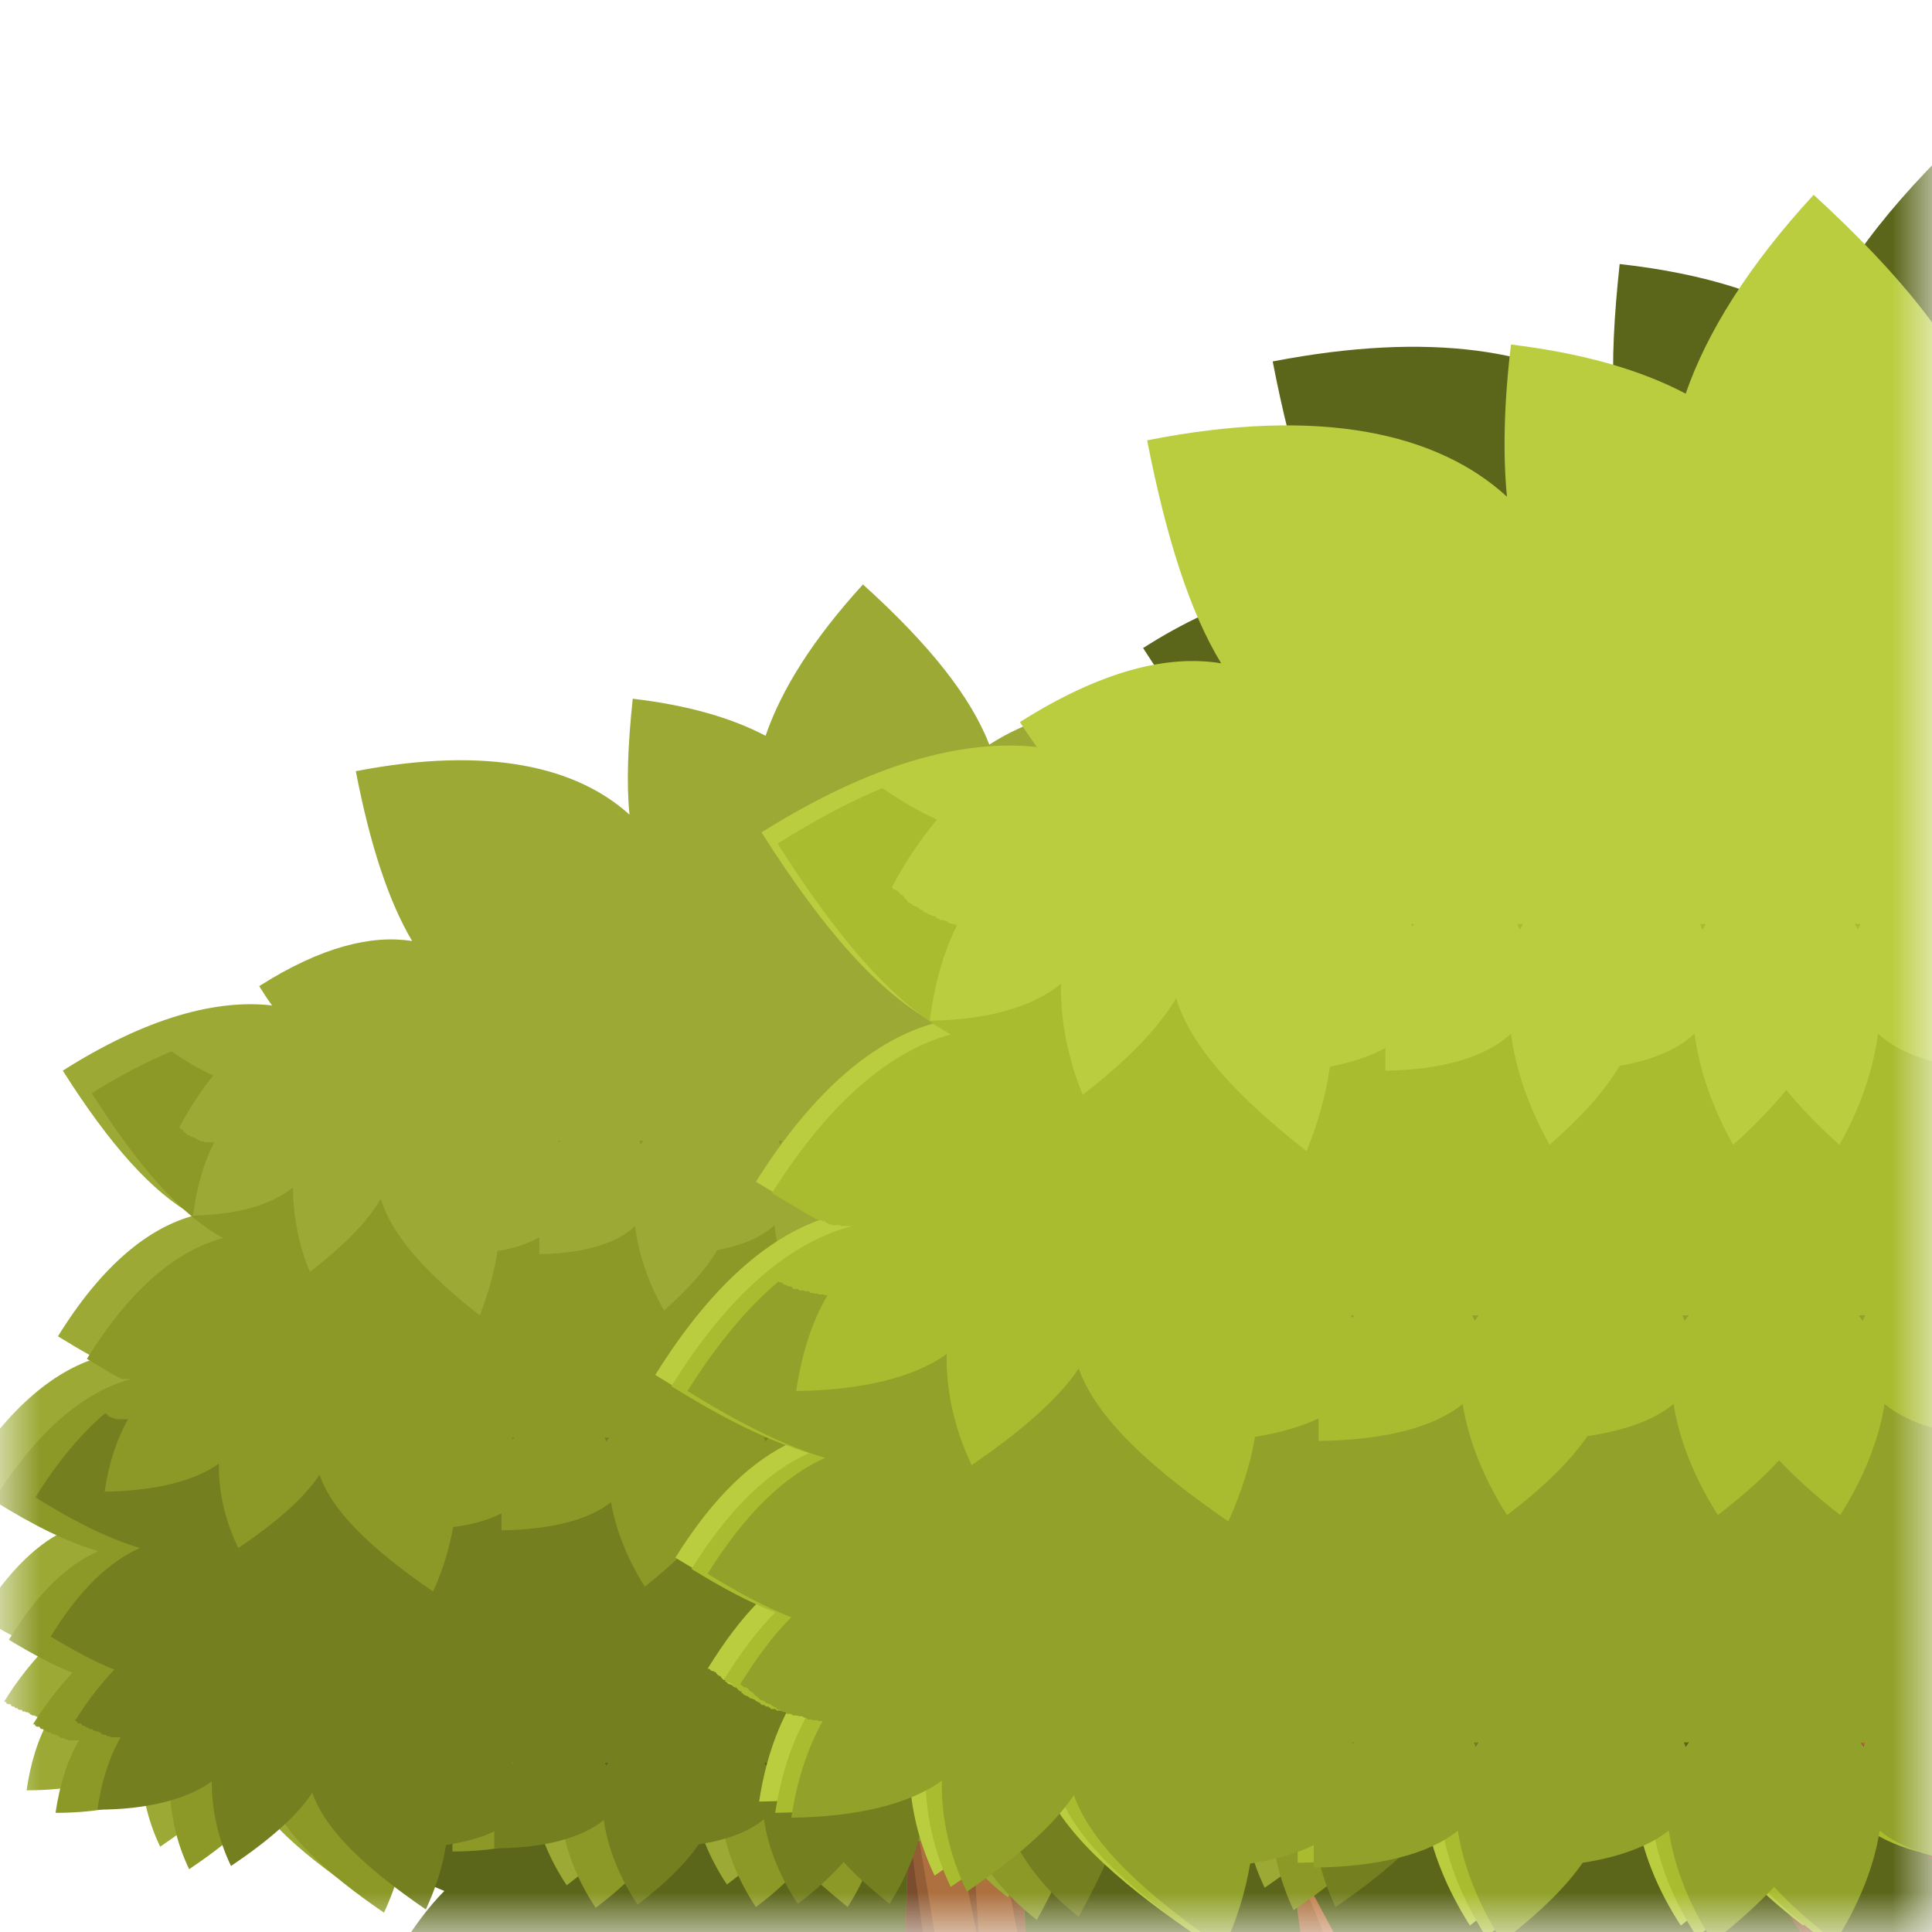 <svg width="24" height="24" viewBox="0 0 24 24" fill="none" xmlns="http://www.w3.org/2000/svg">
<mask id="mask0_44_147400" style="mask-type:luminance" maskUnits="userSpaceOnUse" x="0" y="0" width="24" height="24">
<path d="M24 0H0V24H24V0Z" fill="white"/>
</mask>
<g mask="url(#mask0_44_147400)">
<path fill-rule="evenodd" clip-rule="evenodd" d="M40.12 19.87C40.55 19.72 41.03 19.48 41.6 19.13C40.79 17.88 39.94 17.34 39.14 17.29C39.44 17 39.75 16.6 40.09 16.07C39.12 15.46 38.32 15.26 37.69 15.36C37.92 15.12 38.15 14.8 38.41 14.4C37.54 13.85 36.82 13.68 36.25 13.77C36.58 13.21 36.84 12.43 37.04 11.38C35.37 11.05 34.19 11.26 33.44 11.79C33.47 11.39 33.44 10.91 33.38 10.36C32.46 10.46 31.77 10.7 31.28 11.01C31.02 10.35 30.45 9.62 29.5 8.75C28.79 9.52 28.35 10.23 28.13 10.88C27.66 10.63 27.04 10.45 26.26 10.36C26.19 11.01 26.17 11.55 26.22 11.99C25.48 11.32 24.24 11.02 22.37 11.38C22.58 12.44 22.83 13.21 23.16 13.77C22.59 13.68 21.87 13.85 21 14.4C21.06 14.49 21.12 14.58 21.18 14.67C20.39 14.58 19.41 14.84 18.23 15.59C18.9 16.65 19.49 17.3 20.08 17.63C19.45 17.8 18.79 18.33 18.16 19.33C18.33 19.44 18.49 19.53 18.64 19.61H18.65H18.66H18.67L18.68 19.62H18.69H18.7H18.71H18.73H18.74H18.75H18.76H18.77H18.78H18.79H18.8H18.81H18.82H18.83H18.84H18.85H18.87H18.88H18.89H18.9H18.91H18.92H18.93H18.94H18.95H18.96H18.97H18.98C18.34 19.79 17.67 20.31 17.04 21.33C17.61 21.69 18.1 21.92 18.51 22.05C18.09 22.24 17.66 22.63 17.25 23.29C17.59 23.5 17.88 23.65 18.14 23.76C17.95 23.95 17.77 24.19 17.59 24.48H17.61L17.63 24.5L17.65 24.51H17.66V24.52H17.68L17.69 24.54L17.71 24.55H17.72V24.56H17.74V24.58L17.76 24.59L17.77 24.6H17.79V24.61H17.8L17.82 24.63L17.83 24.64H17.85V24.65H17.86L17.88 24.67H17.9H17.92H17.94L17.95 24.69L17.97 24.7H17.98H18L18.01 24.71L18.03 24.72H18.05V24.73L18.07 24.74H18.09V24.75H18.1L18.12 24.76H18.13H18.15H18.16L18.18 24.77H18.19H18.2H18.21L18.22 24.78H18.24H18.25H18.26V24.79H18.27H18.28H18.29H18.3H18.31L18.32 24.8H18.33H18.34H18.35H18.36H18.37H18.38H18.39C18.22 25.09 18.11 25.44 18.06 25.83C18.76 25.82 19.32 25.69 19.67 25.43C19.67 25.83 19.76 26.24 19.94 26.62C20.46 26.27 20.86 25.92 21.09 25.59C21.28 26.12 21.86 26.66 22.69 27.23C22.83 26.94 22.93 26.63 22.98 26.32C23.25 26.28 23.48 26.21 23.66 26.12C23.66 26.2 23.66 26.28 23.66 26.36C24.36 26.35 24.9 26.22 25.2 25.97C25.26 26.37 25.43 26.78 25.67 27.16C26.04 26.87 26.34 26.59 26.53 26.31C26.93 26.25 27.24 26.13 27.45 25.96C27.51 26.36 27.68 26.77 27.92 27.15C28.18 26.95 28.4 26.76 28.57 26.57C28.74 26.76 28.96 26.96 29.22 27.15C29.46 26.77 29.63 26.35 29.69 25.96C29.96 26.18 30.42 26.32 31.02 26.35C31.23 26.72 31.53 27.06 31.88 27.34C32.31 26.59 32.58 25.93 32.6 25.4C32.79 25.79 33.24 26.19 33.85 26.6C34.03 26.22 34.13 25.8 34.12 25.41C34.37 25.59 34.73 25.71 35.17 25.77C35.17 26.25 35.29 26.75 35.5 27.21C36.33 26.64 36.92 26.1 37.1 25.57C37.33 25.91 37.73 26.25 38.25 26.6C38.43 26.22 38.53 25.8 38.52 25.41C38.86 25.66 39.43 25.79 40.13 25.81C40.07 25.42 39.97 25.08 39.8 24.8H39.81H39.82H39.83H39.84H39.86H39.87H39.89H39.9H39.91H39.92L39.94 24.79H39.95H39.97H39.98L40 24.78H40.02L40.03 24.77H40.05L40.06 24.76H40.08H40.09H40.11L40.12 24.75H40.14H40.15H40.17L40.18 24.74H40.2H40.21H40.23L40.24 24.73L40.26 24.72H40.27H40.29V24.71L40.31 24.7H40.33V24.69L40.35 24.68H40.37V24.67L40.39 24.66H40.41V24.65H40.42L40.44 24.63L40.45 24.62H40.47V24.61H40.48L40.5 24.59L40.51 24.58H40.53V24.57H40.55L40.57 24.55L40.59 24.54H40.61V24.53H40.63L40.65 24.51L40.67 24.5H40.69V24.49H40.71L40.73 24.47C40.55 24.18 40.36 23.94 40.18 23.75C40.44 23.65 40.74 23.49 41.07 23.28C40.66 22.62 40.23 22.22 39.81 22.04C40.23 21.92 40.71 21.68 41.29 21.32C40.7 20.37 40.08 19.85 39.49 19.65L40.12 19.87ZM24.56 25.35V25.32H24.58L24.56 25.35ZM25.88 25.38C25.88 25.38 25.86 25.34 25.85 25.32H25.92C25.92 25.32 25.89 25.36 25.88 25.38ZM28.13 25.38C28.13 25.38 28.11 25.34 28.1 25.32H28.17C28.17 25.32 28.14 25.36 28.13 25.38ZM30.03 25.38C30.03 25.38 30 25.34 29.99 25.32H30.06C30.06 25.32 30.04 25.36 30.03 25.38Z" fill="#5B661B"/>
<path fill-rule="evenodd" clip-rule="evenodd" d="M28.74 19.32C29.19 19.17 29.71 18.9 30.31 18.53C29.45 17.21 28.55 16.64 27.71 16.59C28.03 16.28 28.36 15.86 28.71 15.3C27.68 14.65 26.84 14.44 26.17 14.55C26.41 14.29 26.66 13.96 26.93 13.54C26 12.95 25.24 12.77 24.64 12.87C24.99 12.28 25.26 11.45 25.48 10.34C23.71 10 22.47 10.21 21.67 10.77C21.7 10.34 21.67 9.84 21.61 9.25C20.64 9.36 19.91 9.61 19.39 9.94C19.12 9.24 18.51 8.47 17.51 7.55C16.76 8.36 16.3 9.12 16.06 9.8C15.56 9.53 14.91 9.34 14.08 9.25C14 9.94 13.99 10.51 14.04 10.98C13.26 10.27 11.94 9.95 9.96 10.34C10.18 11.46 10.45 12.28 10.8 12.87C10.2 12.77 9.44 12.95 8.51 13.54C8.57 13.64 8.64 13.74 8.7 13.83C7.87 13.74 6.83 14.01 5.58 14.8C6.29 15.92 6.92 16.62 7.54 16.96C6.87 17.14 6.18 17.7 5.51 18.76C5.69 18.87 5.86 18.97 6.02 19.06H6.03H6.04V19.07H6.05H6.06L6.07 19.08H6.08L6.09 19.09H6.1H6.11L6.13 19.1H6.14H6.15H6.16H6.17H6.18H6.19H6.2H6.21H6.22H6.23H6.24H6.25H6.26H6.28H6.29H6.3H6.31H6.32H6.33H6.34H6.35H6.36H6.37H6.38H6.39H6.4H6.41C5.73 19.28 5.03 19.83 4.35 20.91C4.96 21.29 5.47 21.54 5.91 21.67C5.47 21.87 5.01 22.29 4.57 22.99C4.93 23.21 5.24 23.38 5.52 23.49C5.32 23.69 5.13 23.95 4.94 24.26H4.96L4.98 24.28L5 24.29H5.02V24.3H5.04L5.05 24.32L5.07 24.33H5.08V24.34H5.1V24.36L5.12 24.38L5.13 24.39H5.15V24.4H5.16L5.18 24.42L5.19 24.43H5.21V24.44H5.22L5.24 24.46H5.26H5.28H5.3L5.32 24.48L5.34 24.49H5.35H5.37L5.38 24.51L5.4 24.52H5.41H5.43V24.53L5.45 24.54H5.46H5.48V24.55H5.49L5.51 24.56H5.52H5.54H5.55L5.57 24.57H5.59L5.6 24.58H5.62H5.63H5.65L5.66 24.59H5.68H5.7V24.6H5.72H5.74H5.75L5.76 24.61H5.77H5.79H5.8L5.81 24.62H5.82H5.83H5.84H5.85H5.86C5.68 24.93 5.57 25.29 5.51 25.71C6.26 25.7 6.85 25.56 7.21 25.29C7.2 25.71 7.31 26.15 7.49 26.55C8.04 26.18 8.46 25.81 8.7 25.46C8.9 26.02 9.52 26.6 10.4 27.2C10.54 26.89 10.65 26.57 10.71 26.24C10.99 26.2 11.24 26.13 11.43 26.03C11.43 26.11 11.43 26.2 11.43 26.29C12.17 26.28 12.74 26.14 13.06 25.87C13.12 26.29 13.3 26.73 13.56 27.13C13.96 26.82 14.27 26.53 14.47 26.23C14.89 26.17 15.23 26.04 15.44 25.86C15.5 26.28 15.68 26.72 15.94 27.12C16.21 26.91 16.45 26.7 16.63 26.5C16.81 26.7 17.05 26.91 17.32 27.12C17.58 26.72 17.76 26.28 17.82 25.86C18.11 26.1 18.6 26.24 19.23 26.27C19.45 26.67 19.77 27.03 20.14 27.32C20.59 26.52 20.88 25.82 20.9 25.27C21.1 25.68 21.58 26.11 22.22 26.55C22.41 26.15 22.51 25.71 22.5 25.29C22.76 25.48 23.14 25.61 23.61 25.67C23.61 26.18 23.73 26.71 23.96 27.2C24.84 26.6 25.46 26.03 25.66 25.46C25.9 25.82 26.32 26.18 26.87 26.55C27.06 26.15 27.16 25.71 27.15 25.29C27.52 25.56 28.11 25.7 28.85 25.71C28.79 25.3 28.68 24.94 28.51 24.64H28.52H28.53H28.55H28.56H28.58H28.59L28.61 24.63H28.62H28.64H28.65L28.67 24.62H28.68H28.7H28.71L28.73 24.61H28.75L28.77 24.6H28.79L28.81 24.59H28.83H28.84H28.86L28.87 24.58H28.89H28.9H28.92L28.93 24.57L28.95 24.56H28.96H28.98L28.99 24.55L29.01 24.54H29.02H29.04L29.05 24.53L29.07 24.52H29.08H29.1V24.51L29.12 24.5H29.14V24.49L29.16 24.47L29.17 24.46H29.19V24.45H29.2L29.22 24.43L29.23 24.42H29.25V24.41H29.26L29.28 24.39L29.29 24.38H29.31V24.37H29.33L29.35 24.35L29.37 24.34H29.39V24.33H29.41L29.43 24.31L29.45 24.3H29.47V24.29H29.49L29.51 24.27C29.32 23.96 29.12 23.71 28.93 23.5C29.21 23.39 29.52 23.22 29.88 23C29.44 22.3 28.99 21.88 28.54 21.68C28.98 21.55 29.49 21.3 30.1 20.92C29.48 19.92 28.82 19.37 28.19 19.15L28.74 19.32ZM12.26 25.12V25.09H12.28L12.26 25.12ZM13.65 25.15C13.65 25.15 13.63 25.11 13.62 25.09H13.69C13.69 25.09 13.66 25.13 13.65 25.15ZM16.03 25.15C16.03 25.15 16.01 25.11 16 25.09H16.07C16.07 25.09 16.04 25.13 16.03 25.15ZM18.05 25.15C18.05 25.15 18.02 25.11 18.01 25.09H18.08C18.08 25.09 18.06 25.13 18.05 25.15Z" fill="#5B661B"/>
<path fill-rule="evenodd" clip-rule="evenodd" d="M37.03 14.27H37.04H37.05H37.06H37.07H37.08H37.09H37.1H37.11H37.12H37.13H37.14H37.15H37.16H37.17L37.19 14.26H37.2H37.21L37.22 14.25H37.23H37.24H37.25H37.26H37.27H37.28V14.24H37.29H37.3H37.31L37.32 14.23H37.33H37.34H37.36V14.22H37.37H37.38H37.39L37.4 14.21H37.41H37.42L37.43 14.2H37.44H37.45L37.46 14.19H37.47C37.65 14.09 37.84 13.98 38.04 13.86C37.3 12.67 36.53 12.06 35.78 11.85C36.48 11.46 37.17 10.69 37.96 9.44C36.57 8.56 35.41 8.26 34.49 8.36C34.56 8.26 34.63 8.15 34.7 8.04C33.67 7.39 32.82 7.19 32.16 7.3C32.55 6.64 32.85 5.72 33.09 4.48C30.89 4.05 29.42 4.4 28.55 5.2C28.61 4.68 28.59 4.04 28.5 3.28C27.58 3.38 26.85 3.6 26.29 3.9C26.03 3.14 25.51 2.3 24.68 1.39C23.57 2.42 22.89 3.27 22.59 4.05C22.01 3.67 21.2 3.4 20.12 3.28C20.05 3.93 20.02 4.49 20.05 4.97C19.16 4.35 17.78 4.11 15.81 4.49C16.05 5.73 16.35 6.65 16.74 7.31C16.07 7.2 15.22 7.4 14.2 8.05C14.5 8.52 14.77 8.89 15.04 9.18C14.3 9.07 13.35 9.3 12.21 10.02C12.61 10.64 12.97 11.12 13.33 11.46C12.4 11.52 11.39 12.15 10.44 13.62C11.11 14.04 11.68 14.33 12.19 14.5C11.49 14.74 10.76 15.35 10.07 16.47C10.75 16.89 11.32 17.17 11.81 17.31C11.32 17.53 10.81 17.99 10.32 18.77C10.71 19.02 11.06 19.2 11.37 19.32C11.15 19.55 10.93 19.83 10.72 20.17H10.74L10.76 20.2L10.78 20.21H10.8V20.22H10.82L10.84 20.24L10.86 20.25H10.88V20.26H10.9L10.92 20.28L10.94 20.29H10.96V20.3H10.98L10.99 20.32L11.01 20.34H11.02V20.35H11.04L11.05 20.37L11.07 20.39H11.08V20.4H11.1L11.11 20.42L11.13 20.44H11.14V20.45H11.16V20.47H11.17L11.19 20.49L11.2 20.5H11.22V20.51H11.23L11.25 20.53H11.26H11.28V20.54H11.29L11.31 20.56H11.32H11.34V20.57H11.35L11.37 20.59H11.39H11.41V20.6H11.43L11.45 20.62H11.47H11.49H11.51L11.53 20.64H11.55H11.57H11.59L11.61 20.65H11.63H11.65H11.67L11.68 20.66H11.7H11.71H11.73L11.74 20.67H11.76H11.77H11.79L11.8 20.68H11.82C11.63 21.02 11.5 21.42 11.44 21.87C12.27 21.86 12.93 21.7 13.34 21.4C13.33 21.87 13.45 22.36 13.66 22.8C14.27 22.38 14.74 21.98 15.01 21.58C15.23 22.21 15.92 22.84 16.9 23.51C17.15 22.97 17.3 22.37 17.29 21.81C17.81 21.74 18.23 21.6 18.53 21.39C18.52 21.86 18.64 22.35 18.85 22.79C19.57 22.3 20.09 21.83 20.32 21.37C20.35 21.99 20.66 22.77 21.16 23.65C21.57 23.32 21.93 22.92 22.17 22.48C22.88 22.44 23.42 22.29 23.74 22.02C23.81 22.49 24.01 22.98 24.3 23.42C24.6 23.19 24.86 22.96 25.07 22.73C25.28 22.96 25.54 23.19 25.84 23.42C26.13 22.97 26.33 22.48 26.4 22.02C26.64 22.22 27.01 22.36 27.48 22.43C27.7 22.76 28.05 23.09 28.49 23.43C28.78 22.98 28.98 22.49 29.05 22.03C29.41 22.32 30.04 22.48 30.87 22.49C30.87 22.39 30.87 22.3 30.87 22.2C31.09 22.31 31.36 22.38 31.67 22.43C31.73 22.79 31.85 23.16 32.01 23.5C32.99 22.83 33.68 22.19 33.9 21.57C34.17 21.97 34.64 22.37 35.25 22.79C35.46 22.34 35.58 21.85 35.57 21.39C35.98 21.68 36.64 21.84 37.47 21.86C37.4 21.4 37.27 20.99 37.08 20.65H37.1H37.11L37.13 20.64H37.15H37.17H37.19L37.2 20.63H37.22H37.23H37.25L37.26 20.62H37.28H37.3V20.61L37.32 20.6H37.33H37.35V20.59H37.36L37.38 20.58H37.39H37.41H37.43L37.45 20.56H37.47H37.49H37.51L37.52 20.54L37.54 20.53H37.55H37.57L37.58 20.51L37.6 20.5H37.62V20.49H37.63L37.65 20.47L37.66 20.46H37.68V20.45H37.69L37.71 20.43L37.73 20.42H37.75V20.41H37.77L37.79 20.39L37.81 20.38H37.83V20.37H37.85L37.87 20.35L37.89 20.34H37.9V20.33H37.92L37.93 20.31L37.95 20.29L37.96 20.28H37.98V20.26H37.99L38.01 20.24L38.03 20.23H38.05V20.21H38.07L38.09 20.19L38.11 20.18H38.13C37.92 19.82 37.7 19.54 37.48 19.32C37.79 19.2 38.14 19.01 38.53 18.77C38.04 17.99 37.54 17.53 37.04 17.31C37.53 17.16 38.1 16.89 38.78 16.47C38.03 15.27 37.24 14.65 36.49 14.46L37.03 14.27ZM24.35 20.81C24.35 20.81 24.33 20.76 24.32 20.74H24.4C24.4 20.74 24.37 20.79 24.35 20.81ZM26.59 20.81C26.59 20.81 26.56 20.76 26.54 20.74H26.62C26.62 20.74 26.6 20.79 26.59 20.81ZM29.24 20.81C29.24 20.81 29.21 20.76 29.19 20.74H29.27C29.27 20.74 29.25 20.79 29.24 20.81ZM30.79 20.77L30.76 20.74H30.8V20.77H30.79Z" fill="#5B661B"/>
<path fill-rule="evenodd" clip-rule="evenodd" d="M31.44 25.6L30.5 23.22L31.44 20.33L29.62 23.22L29.81 25.54L26.8 26.48L26.05 27.17L26.55 23.03L23.04 20.77L22.85 16.25L22.03 20.08L20.52 19.2L19.45 17.07L19.83 20.08L24.35 23.34L24.1 25.1L21.84 23.15L23.66 26.1L23.28 27.73L20.21 26.1L17.45 25.66L16.01 22.96L16.39 25.72L12.75 24.59L12.69 22.08L13.82 20.89L14.01 17.82L13.26 20.33L11.32 22.15L11.23 25.44L17.03 27.73L19.79 28.29L21.29 30.09C22.21 39.73 21.83 42.84 20.54 46.09C20.08 46.39 19.85 46.89 19.22 47.11C18.57 47.33 17.51 47.28 17 48H34.47C33.67 46.82 32.16 46.86 31.08 46.45C30.15 46.1 29.67 45.23 28.77 45.09C27.54 43.02 26.1 38.92 26.85 30.09L27.65 27.91L35.49 25.65L37.31 20.38L34.99 24.65L31.48 25.59L31.44 25.6Z" fill="#AD703E"/>
<path fill-rule="evenodd" clip-rule="evenodd" d="M19.76 26.85L16.47 26.6L11.78 25.03L11.3 22.14L11.21 25.43L12.67 26.01L16.92 27.69L19.77 28.29L21.24 30.09C21.98 37.85 21.91 41.37 21.17 44.15L22.58 39.94L23 33.83L22.61 30.08L19.76 26.84V26.85Z" fill="#935E36"/>
<path fill-rule="evenodd" clip-rule="evenodd" d="M19.77 27.52L17.27 27.04L12.85 25.87L11.61 25.1L11.29 22.71L11.21 25.44L17.01 27.73L19.77 28.29L21.27 30.09C21.72 34.75 21.86 37.89 21.74 40.25L22.03 39.6L22.18 34.85L21.95 30.09L19.78 27.52H19.77Z" fill="#7A4D2E"/>
<path fill-rule="evenodd" clip-rule="evenodd" d="M23.66 26.099L23.28 27.729L23.92 28.919L24.28 26.209L21.84 23.149L23.66 26.099Z" fill="#935E36"/>
<path fill-rule="evenodd" clip-rule="evenodd" d="M19.46 17.069L19.83 20.079L24.35 23.339L24.1 25.099L24.53 25.769L25.29 23.129L20.21 19.669L19.46 17.069Z" fill="#935E36"/>
<path fill-rule="evenodd" clip-rule="evenodd" d="M12.24 21.89L12.75 24.6L12.68 22.09L13.81 20.89L12.24 21.89Z" fill="#935E36"/>
<path fill-rule="evenodd" clip-rule="evenodd" d="M19.67 18.77L19.83 20.079L24.35 23.34L24.1 25.099L24.8 23.16L20.05 19.97L19.67 18.77Z" fill="#7A4D2E"/>
<path fill-rule="evenodd" clip-rule="evenodd" d="M12.45 21.97L12.71 23.05L12.68 22.09L13.43 21.3L12.45 21.97Z" fill="#7A4D2E"/>
<path fill-rule="evenodd" clip-rule="evenodd" d="M11.35 22.109L13.52 20.449L13.84 18.899L13.9 19.429L14 17.819L13.25 20.329L11.35 22.109Z" fill="#BF7E4C"/>
<path fill-rule="evenodd" clip-rule="evenodd" d="M20.21 26.1L17.45 25.66L16.01 22.97L17.23 25.9L19.96 26.48L23.71 28.52L23.28 27.73L20.21 26.1Z" fill="#BF7E4C"/>
<path fill-rule="evenodd" clip-rule="evenodd" d="M22.84 16.25L22.53 20.71L25.98 23.25L26.04 27.17L26.55 23.03L23.03 20.77L22.84 16.25Z" fill="#BF7E4C"/>
<path fill-rule="evenodd" clip-rule="evenodd" d="M19.67 17.5L20.46 19.41L22 20.46L22.03 20.08L20.52 19.2L19.67 17.5Z" fill="#BF7E4C"/>
<path fill-rule="evenodd" clip-rule="evenodd" d="M26.31 23.169L26.35 24.63L26.55 23.029L23.03 20.77L26.31 23.169Z" fill="#C88C63"/>
<path fill-rule="evenodd" clip-rule="evenodd" d="M11.97 22.35L11.9 22.85L12.17 24.21L12.09 22.98L11.97 22.35Z" fill="#935E36"/>
<path fill-rule="evenodd" clip-rule="evenodd" d="M22.58 19.27L22.47 21.009L24.51 22.38L22.67 20.959L22.58 19.27Z" fill="#935E36"/>
<path fill-rule="evenodd" clip-rule="evenodd" d="M46.13 16.34C46.55 16.2 47.02 15.96 47.58 15.61C46.79 14.39 45.96 13.86 45.18 13.82C45.47 13.54 45.78 13.15 46.1 12.63C45.15 12.03 44.37 11.84 43.76 11.93C43.98 11.69 44.21 11.38 44.46 10.99C43.61 10.45 42.9 10.28 42.35 10.37C42.67 9.83 42.92 9.06 43.12 8.03C41.49 7.71 40.34 7.91 39.6 8.43C39.63 8.04 39.6 7.57 39.54 7.03C38.64 7.13 37.97 7.36 37.49 7.67C37.24 7.02 36.68 6.31 35.76 5.46C35.07 6.21 34.64 6.9 34.42 7.54C33.96 7.3 33.36 7.12 32.59 7.03C32.52 7.67 32.5 8.19 32.55 8.62C31.83 7.96 30.61 7.67 28.79 8.03C28.99 9.06 29.24 9.82 29.56 10.37C29.01 10.28 28.3 10.45 27.45 10.99C27.51 11.08 27.57 11.17 27.62 11.25C26.85 11.16 25.89 11.42 24.74 12.14C25.39 13.17 25.97 13.81 26.55 14.13C25.94 14.3 25.29 14.81 24.68 15.79C24.84 15.89 25 15.98 25.15 16.07H25.16H25.17H25.18H25.19H25.2H25.21H25.22H25.24V16.08H25.25H25.26H25.27H25.28H25.29H25.3H25.31H25.32H25.33H25.34H25.35H25.37H25.38H25.39H25.4H25.41H25.42H25.43H25.44H25.45H25.46H25.47C24.85 16.24 24.2 16.75 23.58 17.75C24.14 18.1 24.61 18.33 25.02 18.45C24.61 18.63 24.19 19.02 23.79 19.66C24.12 19.86 24.41 20.02 24.66 20.12C24.48 20.31 24.3 20.54 24.12 20.83H24.14L24.16 20.85L24.18 20.86H24.19V20.87H24.21L24.22 20.89L24.24 20.9H24.25V20.91H24.27V20.93L24.29 20.94V20.95H24.31V20.96H24.32L24.34 20.98H24.35H24.37V20.99H24.38L24.4 21.01H24.42H24.44H24.46L24.47 21.03H24.49H24.5H24.52L24.53 21.04L24.55 21.05H24.57V21.06L24.59 21.07H24.61V21.08H24.62L24.64 21.09H24.65H24.67H24.68L24.69 21.1H24.7H24.71H24.72L24.73 21.11H24.74H24.75H24.76V21.12H24.77H24.78H24.79H24.8H24.81H24.82H24.83H24.84H24.85H24.86H24.87H24.88H24.89C24.73 21.41 24.62 21.74 24.56 22.13C25.25 22.12 25.79 21.99 26.13 21.74C26.13 22.13 26.22 22.53 26.39 22.9C26.9 22.55 27.29 22.22 27.51 21.89C27.69 22.41 28.26 22.94 29.07 23.49C29.2 23.21 29.3 22.91 29.35 22.61C29.61 22.57 29.83 22.51 30.01 22.42C30.01 22.5 30.01 22.58 30.01 22.66C30.7 22.65 31.22 22.52 31.52 22.27C31.58 22.66 31.74 23.06 31.98 23.43C32.34 23.15 32.63 22.87 32.82 22.6C33.21 22.54 33.52 22.43 33.72 22.26C33.78 22.65 33.94 23.05 34.18 23.42C34.43 23.23 34.65 23.04 34.82 22.85C34.99 23.04 35.2 23.23 35.46 23.42C35.7 23.05 35.86 22.64 35.92 22.26C36.18 22.48 36.64 22.61 37.22 22.64C37.42 23 37.72 23.34 38.06 23.61C38.47 22.87 38.74 22.23 38.76 21.72C38.95 22.1 39.38 22.49 39.98 22.9C40.15 22.53 40.25 22.12 40.24 21.74C40.48 21.92 40.83 22.03 41.26 22.09C41.26 22.56 41.37 23.05 41.58 23.5C42.39 22.95 42.96 22.42 43.14 21.9C43.36 22.23 43.75 22.56 44.26 22.91C44.43 22.54 44.53 22.13 44.52 21.75C44.86 21.99 45.4 22.12 46.09 22.14C46.04 21.76 45.93 21.43 45.77 21.15H45.78H45.79H45.8H45.81H45.82H45.83H45.84H45.85H45.86L45.87 21.14H45.88H45.9H45.91L45.92 21.13H45.94H45.95L45.97 21.12H45.98H46L46.01 21.11H46.03H46.04H46.06L46.07 21.1H46.09H46.1H46.12L46.13 21.09H46.15H46.16H46.18L46.19 21.08L46.21 21.07H46.23V21.06L46.25 21.05H46.27V21.04L46.29 21.03H46.31V21.02L46.33 21H46.34H46.36V20.99H46.37L46.39 20.97L46.4 20.96H46.42V20.95H46.43L46.45 20.93L46.46 20.92H46.48V20.91H46.49L46.51 20.89L46.53 20.88H46.55V20.87H46.57L46.59 20.85L46.61 20.84H46.63C46.45 20.54 46.27 20.31 46.09 20.12C46.35 20.02 46.64 19.87 46.96 19.66C46.56 19.01 46.14 18.63 45.73 18.45C46.14 18.33 46.61 18.1 47.17 17.75C46.6 16.83 45.99 16.32 45.41 16.12L46.13 16.34ZM30.94 21.69V21.66H30.96L30.94 21.69ZM32.22 21.72C32.22 21.72 32.2 21.68 32.19 21.66H32.26C32.26 21.66 32.23 21.7 32.22 21.72ZM34.42 21.72C34.42 21.72 34.4 21.68 34.39 21.66H34.46C34.46 21.66 34.43 21.7 34.42 21.72ZM36.28 21.72C36.28 21.72 36.25 21.68 36.24 21.66H36.31C36.31 21.66 36.29 21.7 36.28 21.72Z" fill="#9CAA35"/>
<path fill-rule="evenodd" clip-rule="evenodd" d="M46.13 16.339C46.55 16.199 47.02 15.959 47.58 15.609C46.83 14.449 46.03 13.909 45.29 13.829C45.31 13.919 45.32 14.019 45.34 14.109C44.74 14.099 44.26 13.969 43.97 13.719C43.97 14.109 43.89 14.509 43.74 14.879C43.3 14.529 42.96 14.199 42.76 13.869C42.6 14.389 42.1 14.919 41.4 15.469C41.22 15.019 41.11 14.529 41.12 14.059C40.74 13.999 40.44 13.889 40.23 13.709C40.23 14.099 40.15 14.499 40 14.869C39.48 14.469 39.1 14.079 38.94 13.689C38.92 14.199 38.69 14.849 38.33 15.579C38.03 15.309 37.78 14.979 37.6 14.609C37.09 14.579 36.7 14.449 36.47 14.229C36.42 14.619 36.28 15.019 36.07 15.389C35.85 15.199 35.66 15.009 35.52 14.819C35.37 15.009 35.18 15.199 34.96 15.389C34.75 15.019 34.61 14.609 34.56 14.229C34.38 14.399 34.12 14.509 33.78 14.569C33.62 14.839 33.37 15.109 33.05 15.399C32.84 15.029 32.7 14.619 32.65 14.239C32.39 14.479 31.93 14.609 31.34 14.629C31.34 14.549 31.34 14.469 31.34 14.389C31.18 14.479 30.99 14.539 30.76 14.579C30.71 14.879 30.63 15.179 30.51 15.459C29.8 14.909 29.3 14.379 29.15 13.859C28.96 14.189 28.62 14.519 28.17 14.869C28.02 14.499 27.93 14.089 27.94 13.709C27.65 13.949 27.17 14.079 26.57 14.099C26.62 13.719 26.71 13.379 26.85 13.099H26.84H26.83H26.82H26.81H26.8H26.79H26.78H26.77H26.76H26.75H26.74H26.73L26.72 13.089H26.71H26.7L26.69 13.079H26.68H26.67L26.66 13.069H26.65H26.64L26.63 13.059H26.62H26.61V13.049L26.6 13.039H26.59V13.029L26.58 13.019H26.57V13.009H26.56L26.55 12.999H26.54H26.53H26.52L26.51 12.979H26.5H26.49H26.48L26.47 12.959L26.46 12.949H26.45V12.929L26.44 12.919V12.909H26.43V12.899L26.41 12.879L26.4 12.869H26.38V12.859H26.37L26.35 12.839L26.34 12.829H26.32C26.47 12.539 26.63 12.299 26.79 12.109C26.62 12.029 26.43 11.919 26.22 11.779C25.88 11.919 25.51 12.109 25.12 12.359C25.77 13.389 26.35 14.029 26.93 14.349C26.32 14.519 25.67 15.029 25.06 16.009C25.22 16.109 25.38 16.199 25.53 16.289H25.54H25.55H25.56H25.57H25.58H25.59H25.6H25.62V16.299H25.63H25.64H25.65H25.66H25.67H25.68H25.69H25.7H25.71H25.72H25.73H25.75H25.76H25.77H25.78H25.79H25.8H25.81H25.82H25.83H25.84H25.85C25.23 16.459 24.58 16.969 23.96 17.969C24.52 18.319 24.99 18.549 25.4 18.669C24.99 18.849 24.57 19.239 24.17 19.879C24.5 20.079 24.79 20.239 25.04 20.339C24.86 20.529 24.68 20.759 24.5 21.049H24.52L24.54 21.069L24.56 21.079H24.57V21.089H24.59L24.6 21.109L24.62 21.119H24.63V21.129H24.65V21.149L24.67 21.159V21.169H24.69V21.179H24.7L24.72 21.199H24.73H24.75V21.209H24.76L24.78 21.229H24.8H24.82H24.84L24.85 21.249H24.87H24.88H24.9L24.91 21.259L24.93 21.269H24.95V21.279L24.97 21.289H24.99V21.299H25L25.02 21.309H25.03H25.05H25.06L25.07 21.319H25.08H25.09H25.1L25.11 21.329H25.12H25.13H25.14V21.339H25.15H25.16H25.17H25.18H25.19H25.2H25.21H25.22H25.23H25.24H25.25H25.26H25.27C25.11 21.629 25 21.959 24.94 22.349C25.63 22.339 26.17 22.209 26.51 21.959C26.51 22.349 26.6 22.749 26.77 23.119C27.28 22.769 27.67 22.439 27.89 22.109C28.07 22.629 28.64 23.159 29.45 23.709C29.58 23.429 29.68 23.129 29.73 22.829C29.99 22.789 30.21 22.729 30.39 22.639C30.39 22.719 30.39 22.799 30.39 22.879C31.08 22.869 31.6 22.739 31.9 22.489C31.96 22.879 32.12 23.279 32.36 23.649C32.72 23.369 33.01 23.089 33.2 22.819C33.59 22.759 33.9 22.649 34.1 22.479C34.16 22.869 34.32 23.269 34.56 23.639C34.81 23.449 35.03 23.259 35.2 23.069C35.37 23.259 35.58 23.449 35.84 23.639C36.08 23.269 36.24 22.859 36.3 22.479C36.56 22.699 37.02 22.829 37.6 22.859C37.8 23.219 38.1 23.559 38.44 23.829C38.85 23.089 39.12 22.449 39.14 21.939C39.33 22.319 39.76 22.709 40.36 23.119C40.53 22.749 40.63 22.339 40.62 21.959C40.86 22.139 41.21 22.249 41.64 22.309C41.64 22.779 41.75 23.269 41.96 23.719C42.77 23.169 43.34 22.639 43.52 22.119C43.74 22.449 44.13 22.779 44.64 23.129C44.81 22.759 44.91 22.349 44.9 21.969C45.24 22.209 45.78 22.339 46.47 22.359C46.42 21.979 46.31 21.649 46.15 21.369H46.16H46.17H46.18H46.19H46.2H46.21H46.22H46.23H46.24L46.25 21.359H46.26H46.28H46.29L46.3 21.349H46.32H46.33L46.35 21.339H46.36H46.38L46.39 21.329H46.41H46.42H46.44L46.45 21.319H46.47H46.48H46.5L46.51 21.309H46.53H46.54H46.56L46.57 21.299L46.59 21.289H46.61V21.279L46.63 21.269H46.65V21.259L46.67 21.249H46.69V21.239L46.71 21.219H46.72H46.74V21.209H46.75L46.77 21.189L46.78 21.179H46.8V21.169H46.81L46.83 21.149L46.84 21.139H46.86V21.129H46.87L46.89 21.109L46.91 21.099H46.93V21.089H46.95L46.97 21.069L46.99 21.059H47.01C46.83 20.759 46.65 20.529 46.47 20.339C46.73 20.239 47.02 20.089 47.34 19.879C46.94 19.229 46.52 18.849 46.11 18.669C46.52 18.549 46.99 18.319 47.55 17.969C46.98 17.049 46.37 16.539 45.79 16.339H46.13ZM30.94 21.689V21.659H30.96L30.94 21.689ZM32.22 21.719C32.22 21.719 32.2 21.679 32.19 21.659H32.26C32.26 21.659 32.23 21.699 32.22 21.719ZM34.42 21.719C34.42 21.719 34.4 21.679 34.39 21.659H34.46C34.46 21.659 34.43 21.699 34.42 21.719ZM36.28 21.719C36.28 21.719 36.25 21.679 36.24 21.659H36.31C36.31 21.659 36.29 21.699 36.28 21.719Z" fill="#8C9927"/>
<path fill-rule="evenodd" clip-rule="evenodd" d="M20.09 17.08C20.47 16.95 20.9 16.73 21.4 16.42C20.69 15.32 19.93 14.84 19.24 14.8C19.51 14.54 19.78 14.19 20.07 13.72C19.22 13.18 18.51 13.01 17.95 13.09C18.15 12.87 18.36 12.6 18.58 12.24C17.81 11.75 17.17 11.6 16.67 11.68C16.96 11.19 17.19 10.5 17.37 9.57C15.9 9.28 14.86 9.46 14.19 9.93C14.21 9.57 14.19 9.16 14.14 8.67C13.33 8.76 12.72 8.97 12.29 9.25C12.06 8.66 11.56 8.02 10.72 7.26C10.1 7.94 9.71 8.56 9.51 9.14C9.09 8.92 8.55 8.76 7.86 8.68C7.8 9.25 7.78 9.73 7.82 10.12C7.17 9.53 6.07 9.26 4.42 9.58C4.6 10.51 4.83 11.2 5.12 11.69C4.62 11.61 3.99 11.76 3.22 12.25C3.27 12.33 3.32 12.41 3.38 12.49C2.69 12.41 1.82 12.64 0.78 13.3C1.37 14.23 1.89 14.81 2.41 15.1C1.85 15.25 1.27 15.71 0.72 16.6C0.87 16.69 1.01 16.78 1.15 16.85H1.16H1.17H1.18H1.19H1.2H1.21H1.22H1.23H1.24H1.25H1.27C0.71 17 0.12 17.46 -0.44 18.36C0.07 18.68 0.49 18.88 0.86 18.99C0.49 19.15 0.11 19.5 -0.25 20.09C0.05 20.27 0.31 20.41 0.54 20.5C0.38 20.67 0.21 20.88 0.05 21.14H0.07L0.08 21.16L0.1 21.17H0.11H0.13L0.14 21.19L0.16 21.2H0.18V21.21L0.2 21.22H0.22V21.23L0.24 21.24H0.25H0.26H0.27L0.28 21.26H0.29H0.3H0.31L0.32 21.27H0.33H0.34H0.35V21.28H0.36H0.37V21.29L0.38 21.3H0.39L0.4 21.31H0.41H0.42H0.43L0.44 21.32H0.45L0.46 21.33H0.47H0.48H0.49V21.34H0.5H0.51H0.52H0.53H0.54H0.55H0.56H0.57H0.58H0.59H0.6H0.61H0.62C0.47 21.6 0.38 21.9 0.33 22.24C0.95 22.24 1.45 22.11 1.75 21.89C1.75 22.24 1.83 22.61 1.99 22.94C2.45 22.63 2.8 22.33 3 22.03C3.16 22.5 3.68 22.98 4.41 23.48C4.53 23.22 4.62 22.95 4.66 22.68C4.9 22.64 5.1 22.59 5.26 22.51C5.26 22.58 5.26 22.65 5.26 22.72C5.88 22.72 6.35 22.59 6.62 22.37C6.67 22.72 6.82 23.09 7.04 23.42C7.37 23.17 7.63 22.92 7.8 22.67C8.15 22.62 8.43 22.51 8.61 22.36C8.66 22.71 8.81 23.08 9.03 23.41C9.26 23.24 9.45 23.06 9.6 22.89C9.75 23.06 9.95 23.23 10.17 23.41C10.38 23.08 10.53 22.71 10.59 22.36C10.83 22.56 11.24 22.67 11.76 22.7C11.94 23.03 12.21 23.33 12.52 23.57C12.89 22.9 13.13 22.32 13.15 21.86C13.32 22.2 13.71 22.56 14.25 22.92C14.41 22.59 14.5 22.22 14.49 21.87C14.71 22.03 15.02 22.13 15.42 22.18C15.42 22.6 15.52 23.05 15.71 23.45C16.44 22.95 16.96 22.47 17.12 22C17.32 22.3 17.67 22.6 18.13 22.91C18.29 22.58 18.38 22.21 18.37 21.86C18.67 22.08 19.17 22.2 19.79 22.21C19.74 21.87 19.65 21.57 19.5 21.32H19.51H19.52H19.53H19.54H19.55H19.56H19.57H19.58H19.59H19.6H19.61H19.62L19.63 21.31H19.64L19.65 21.3H19.66L19.67 21.29H19.68H19.69H19.7L19.71 21.28H19.72H19.73H19.74L19.75 21.27H19.76H19.77H19.78L19.79 21.26H19.8H19.81V21.25L19.82 21.24H19.83V21.23L19.85 21.22H19.87V21.21L19.89 21.2H19.91V21.19L19.93 21.18H19.94H19.96V21.17H19.97L19.99 21.15H20H20.02V21.14H20.03L20.05 21.12H20.06H20.08V21.11H20.09L20.11 21.09L20.13 21.08H20.15V21.07H20.17L20.19 21.05C20.03 20.79 19.87 20.58 19.7 20.41C19.93 20.32 20.19 20.18 20.49 20C20.13 19.42 19.75 19.07 19.38 18.9C19.75 18.79 20.18 18.58 20.68 18.27C20.16 17.44 19.62 16.98 19.09 16.8L20.09 17.08ZM6.37 21.91V21.89H6.39L6.37 21.91ZM7.53 21.94C7.53 21.94 7.51 21.91 7.51 21.89H7.57C7.57 21.89 7.55 21.92 7.53 21.94ZM9.51 21.94C9.51 21.94 9.49 21.91 9.49 21.89H9.55C9.55 21.89 9.53 21.92 9.51 21.94ZM11.19 21.94C11.19 21.94 11.17 21.91 11.15 21.89H11.21C11.21 21.89 11.19 21.92 11.19 21.94Z" fill="#9CAA35"/>
<path fill-rule="evenodd" clip-rule="evenodd" d="M20 13.619C19.94 13.579 19.88 13.539 19.82 13.509C19.84 13.539 19.86 13.569 19.87 13.599H19.86L19.85 13.619L19.84 13.629H19.83V13.639H19.82L19.81 13.659L19.8 13.669H19.79H19.78L19.77 13.689L19.76 13.699H19.75H19.74L19.73 13.719L19.72 13.729H19.71V13.739L19.7 13.749H19.69V13.759L19.68 13.769H19.67V13.779L19.66 13.789H19.65V13.799L19.64 13.809H19.63L19.62 13.819H19.61L19.6 13.829H19.59H19.58L19.57 13.839H19.56H19.55H19.54L19.53 13.849H19.52H19.51H19.5L19.49 13.859H19.48H19.47H19.46H19.45H19.44H19.43H19.42H19.41H19.4C19.48 14.019 19.54 14.209 19.59 14.409C19.83 14.159 20.08 13.829 20.35 13.409L20 13.619Z" fill="#8C9927"/>
<path fill-rule="evenodd" clip-rule="evenodd" d="M9.72 14.17H9.67C9.67 14.17 9.68 14.2 9.69 14.22C9.7 14.2 9.71 14.19 9.72 14.17Z" fill="#8C9927"/>
<path fill-rule="evenodd" clip-rule="evenodd" d="M11.17 14.17H11.12C11.12 14.17 11.14 14.2 11.15 14.22C11.15 14.2 11.16 14.19 11.17 14.17Z" fill="#8C9927"/>
<path fill-rule="evenodd" clip-rule="evenodd" d="M20.09 17.08C20.47 16.95 20.9 16.73 21.4 16.42C20.72 15.37 20 14.89 19.33 14.81C19.35 14.89 19.36 14.98 19.37 15.07C18.83 15.07 18.4 14.94 18.13 14.72C18.13 15.07 18.06 15.44 17.92 15.77C17.52 15.46 17.21 15.16 17.04 14.86C16.9 15.33 16.45 15.81 15.81 16.31C15.64 15.91 15.55 15.46 15.55 15.04C15.21 14.99 14.93 14.88 14.74 14.73C14.74 15.08 14.67 15.45 14.53 15.78C14.06 15.41 13.72 15.06 13.57 14.72C13.55 15.18 13.35 15.76 13.02 16.43C12.75 16.19 12.52 15.88 12.36 15.56C11.9 15.53 11.54 15.42 11.34 15.22C11.3 15.57 11.16 15.94 10.98 16.27C10.78 16.09 10.61 15.92 10.48 15.75C10.35 15.92 10.18 16.09 9.98 16.27C9.79 15.94 9.66 15.57 9.62 15.22C9.46 15.37 9.22 15.47 8.91 15.53C8.77 15.77 8.54 16.02 8.25 16.28C8.06 15.95 7.93 15.58 7.89 15.23C7.66 15.45 7.24 15.57 6.7 15.58C6.7 15.51 6.7 15.44 6.7 15.37C6.56 15.45 6.38 15.51 6.18 15.54C6.14 15.81 6.06 16.08 5.96 16.34C5.32 15.84 4.87 15.36 4.73 14.89C4.56 15.19 4.25 15.49 3.85 15.8C3.71 15.47 3.64 15.1 3.64 14.75C3.37 14.97 2.94 15.09 2.4 15.1C2.44 14.75 2.53 14.45 2.66 14.19H2.65H2.64H2.63H2.62H2.61H2.6H2.59H2.58H2.57H2.56H2.55H2.54L2.53 14.18H2.52H2.51H2.5L2.49 14.17H2.48H2.47V14.16H2.46H2.45V14.15L2.44 14.14H2.43L2.42 14.13H2.41H2.4L2.39 14.12H2.38H2.37H2.36L2.35 14.1H2.34H2.33H2.32V14.09L2.31 14.08H2.3V14.07L2.29 14.06H2.28V14.05L2.27 14.03H2.26H2.25V14.02H2.24L2.23 14C2.37 13.74 2.51 13.53 2.65 13.36C2.49 13.29 2.32 13.19 2.13 13.06C1.82 13.19 1.49 13.36 1.14 13.58C1.73 14.51 2.25 15.09 2.77 15.38C2.21 15.53 1.63 15.99 1.08 16.88C1.23 16.97 1.37 17.06 1.51 17.13H1.52H1.53H1.54H1.55H1.56H1.57H1.58H1.59H1.6H1.61H1.63C1.07 17.28 0.48 17.74 -0.08 18.64C0.43 18.96 0.85 19.16 1.22 19.27C0.85 19.43 0.47 19.78 0.11 20.37C0.41 20.55 0.67 20.69 0.9 20.78C0.74 20.95 0.57 21.16 0.41 21.42H0.43L0.44 21.44L0.46 21.45H0.47H0.49L0.5 21.47L0.52 21.48H0.54V21.49L0.56 21.5H0.58V21.51L0.6 21.52H0.61H0.62H0.63L0.64 21.54H0.65H0.66H0.67L0.68 21.55H0.69H0.7H0.71V21.56H0.72H0.73V21.57L0.74 21.58H0.75L0.76 21.59H0.77H0.78H0.79L0.8 21.6H0.81L0.82 21.61H0.83H0.84H0.85V21.62H0.86H0.87H0.88H0.89H0.9H0.91H0.92H0.93H0.94H0.95H0.96H0.97H0.98C0.83 21.88 0.74 22.18 0.69 22.52C1.31 22.52 1.81 22.39 2.11 22.17C2.11 22.52 2.19 22.89 2.35 23.22C2.81 22.91 3.16 22.61 3.36 22.31C3.52 22.78 4.04 23.26 4.77 23.76C4.89 23.5 4.98 23.23 5.02 22.96C5.26 22.92 5.46 22.87 5.62 22.79C5.62 22.86 5.62 22.93 5.62 23C6.24 23 6.71 22.87 6.98 22.65C7.03 23 7.18 23.37 7.4 23.7C7.73 23.45 7.99 23.2 8.16 22.95C8.51 22.9 8.79 22.79 8.97 22.64C9.02 22.99 9.17 23.36 9.39 23.69C9.62 23.52 9.81 23.34 9.96 23.17C10.11 23.34 10.31 23.51 10.53 23.69C10.74 23.36 10.89 22.99 10.95 22.64C11.19 22.84 11.6 22.95 12.12 22.98C12.3 23.31 12.57 23.61 12.88 23.85C13.25 23.18 13.49 22.6 13.51 22.14C13.68 22.48 14.07 22.84 14.61 23.2C14.77 22.87 14.86 22.5 14.85 22.15C15.07 22.31 15.38 22.41 15.78 22.46C15.78 22.88 15.88 23.33 16.07 23.73C16.8 23.23 17.32 22.75 17.48 22.28C17.68 22.58 18.03 22.88 18.49 23.19C18.65 22.86 18.74 22.49 18.73 22.14C19.03 22.36 19.53 22.48 20.15 22.49C20.1 22.15 20.01 21.85 19.86 21.6H19.87H19.88H19.89H19.9H19.91H19.92H19.93H19.94H19.95H19.96H19.97H19.98L19.99 21.59H20L20.01 21.58H20.02L20.03 21.57H20.04H20.05H20.06L20.07 21.56H20.08H20.09H20.1L20.11 21.55H20.12H20.13H20.14L20.15 21.54H20.16H20.17V21.53L20.18 21.52H20.19V21.51L20.21 21.5H20.23V21.49L20.25 21.48H20.27V21.47L20.29 21.46H20.3H20.32V21.45H20.33L20.35 21.43H20.36H20.38V21.42H20.39L20.41 21.4H20.42H20.44V21.39H20.45L20.47 21.37L20.49 21.36H20.51V21.35H20.53L20.55 21.33C20.39 21.07 20.23 20.86 20.06 20.69C20.29 20.6 20.55 20.46 20.85 20.28C20.49 19.7 20.11 19.35 19.74 19.18C20.11 19.07 20.54 18.86 21.04 18.55C20.52 17.72 19.98 17.26 19.45 17.08H20.09ZM6.37 21.91V21.89H6.39L6.37 21.91ZM7.53 21.94C7.53 21.94 7.51 21.91 7.51 21.89H7.57C7.57 21.89 7.55 21.92 7.53 21.94ZM9.51 21.94C9.51 21.94 9.49 21.91 9.49 21.89H9.55C9.55 21.89 9.53 21.92 9.51 21.94ZM11.19 21.94C11.19 21.94 11.17 21.91 11.15 21.89H11.21C11.21 21.89 11.19 21.92 11.19 21.94Z" fill="#8C9927"/>
<path fill-rule="evenodd" clip-rule="evenodd" d="M6.96 14.17H6.93L6.94 14.19L6.96 14.17Z" fill="#8C9927"/>
<path fill-rule="evenodd" clip-rule="evenodd" d="M7.99 14.17H7.94C7.94 14.17 7.95 14.2 7.96 14.22C7.97 14.2 7.98 14.19 7.99 14.17Z" fill="#8C9927"/>
<path fill-rule="evenodd" clip-rule="evenodd" d="M9.55 17.859H9.49C9.49 17.859 9.51 17.889 9.51 17.909C9.52 17.889 9.53 17.879 9.55 17.859Z" fill="#747F20"/>
<path fill-rule="evenodd" clip-rule="evenodd" d="M11.22 17.859H11.16C11.16 17.859 11.18 17.889 11.2 17.909C11.2 17.889 11.22 17.879 11.22 17.859Z" fill="#747F20"/>
<path fill-rule="evenodd" clip-rule="evenodd" d="M7.57 17.859H7.51C7.51 17.859 7.53 17.889 7.53 17.909C7.54 17.889 7.55 17.879 7.57 17.859Z" fill="#747F20"/>
<path fill-rule="evenodd" clip-rule="evenodd" d="M6.39 17.859H6.36L6.37 17.879L6.39 17.859Z" fill="#747F20"/>
<path fill-rule="evenodd" clip-rule="evenodd" d="M20.82 17.51L20.8 17.52H20.79V17.53L20.78 17.54H20.77L20.76 17.55H20.75H20.74H20.73L20.72 17.56H20.71H20.7H20.69L20.68 17.57H20.67H20.66H20.65L20.64 17.58H20.63H20.62H20.61L20.6 17.59H20.59L20.58 17.6H20.57L20.56 17.61H20.55H20.54H20.53H20.52H20.51H20.5H20.49H20.48H20.47C20.61 17.87 20.71 18.17 20.76 18.51C20.14 18.51 19.64 18.38 19.34 18.16C19.34 18.51 19.26 18.88 19.1 19.21C18.64 18.9 18.29 18.6 18.09 18.3C17.93 18.77 17.41 19.25 16.68 19.75C16.49 19.35 16.38 18.9 16.39 18.48C16 18.43 15.68 18.32 15.46 18.17C15.46 18.52 15.38 18.89 15.22 19.22C14.68 18.85 14.29 18.5 14.12 18.16C14.1 18.62 13.86 19.2 13.49 19.87C13.18 19.63 12.92 19.32 12.73 18.99C12.2 18.96 11.79 18.85 11.56 18.65C11.51 19 11.36 19.37 11.14 19.7C10.91 19.52 10.72 19.35 10.57 19.18C10.42 19.35 10.22 19.52 10 19.7C9.79 19.37 9.63 19 9.58 18.65C9.4 18.8 9.12 18.9 8.77 18.96C8.6 19.2 8.34 19.45 8.01 19.71C7.8 19.38 7.65 19.01 7.59 18.66C7.32 18.88 6.85 19 6.23 19.01C6.23 18.94 6.23 18.87 6.23 18.8C6.07 18.88 5.87 18.94 5.63 18.97C5.58 19.24 5.5 19.51 5.38 19.77C4.65 19.27 4.13 18.79 3.97 18.32C3.77 18.62 3.42 18.92 2.96 19.23C2.8 18.9 2.71 18.53 2.72 18.18C2.42 18.4 1.92 18.52 1.3 18.53C1.35 18.18 1.45 17.88 1.59 17.63H1.58H1.57H1.56H1.55H1.54H1.53H1.52H1.51H1.5H1.49H1.48H1.47H1.46H1.45H1.44L1.43 17.62H1.42H1.41L1.4 17.61H1.39H1.38L1.37 17.6H1.36H1.35V17.59L1.34 17.58H1.33V17.57L1.32 17.56H1.31H1.3C1.01 17.81 0.72 18.15 0.44 18.6C0.95 18.92 1.37 19.12 1.74 19.23C1.37 19.39 0.99 19.74 0.63 20.33C0.93 20.51 1.19 20.65 1.42 20.74C1.26 20.91 1.09 21.12 0.93 21.38H0.95L0.96 21.4L0.98 21.41H0.99H1.01L1.02 21.43L1.04 21.44H1.06V21.45L1.08 21.46H1.1V21.47L1.12 21.48H1.13H1.14H1.15L1.16 21.5H1.17H1.18H1.19L1.2 21.51H1.21H1.22H1.23V21.52H1.24H1.25V21.53L1.26 21.54H1.27L1.28 21.55H1.29H1.3H1.31L1.32 21.56H1.33L1.34 21.57H1.35H1.36H1.37V21.58H1.38H1.39H1.4H1.41H1.42H1.43H1.44H1.45H1.46H1.47H1.48H1.49H1.5C1.35 21.84 1.26 22.14 1.21 22.48C1.83 22.48 2.33 22.35 2.63 22.13C2.63 22.48 2.71 22.85 2.87 23.18C3.33 22.87 3.68 22.57 3.88 22.27C4.04 22.74 4.56 23.22 5.29 23.72C5.41 23.46 5.5 23.19 5.54 22.92C5.78 22.88 5.98 22.83 6.14 22.75C6.14 22.82 6.14 22.89 6.14 22.96C6.76 22.96 7.23 22.83 7.5 22.61C7.55 22.96 7.7 23.33 7.92 23.66C8.25 23.41 8.51 23.16 8.68 22.91C9.03 22.86 9.31 22.75 9.49 22.6C9.54 22.95 9.69 23.32 9.91 23.65C10.14 23.48 10.33 23.3 10.48 23.13C10.63 23.3 10.83 23.47 11.05 23.65C11.26 23.32 11.41 22.95 11.47 22.6C11.71 22.8 12.12 22.91 12.64 22.94C12.82 23.27 13.09 23.57 13.4 23.81C13.77 23.14 14.01 22.56 14.03 22.1C14.2 22.44 14.59 22.8 15.13 23.16C15.29 22.83 15.38 22.46 15.37 22.11C15.59 22.27 15.9 22.37 16.3 22.42C16.3 22.84 16.4 23.29 16.59 23.69C17.32 23.19 17.84 22.71 18 22.24C18.2 22.54 18.55 22.84 19.01 23.15C19.17 22.82 19.26 22.45 19.25 22.1C19.55 22.32 20.05 22.44 20.67 22.45C20.62 22.11 20.53 21.81 20.38 21.56H20.39H20.4H20.41H20.42H20.43H20.44H20.45H20.46H20.47H20.48H20.49H20.5L20.51 21.55H20.52L20.53 21.54H20.54L20.55 21.53H20.56H20.57H20.58L20.59 21.52H20.6H20.61H20.62L20.63 21.51H20.64H20.65H20.66L20.67 21.5H20.68H20.69V21.49L20.7 21.48H20.71V21.47L20.73 21.46H20.75V21.45L20.77 21.44H20.79V21.43L20.81 21.42H20.82H20.84V21.41H20.85L20.87 21.39H20.88H20.9V21.38H20.91L20.93 21.36H20.94H20.96V21.35H20.97L20.99 21.33L21.01 21.32H21.03V21.31H21.05L21.07 21.29C20.91 21.03 20.75 20.82 20.58 20.65C20.81 20.56 21.07 20.42 21.37 20.24C21.01 19.66 20.63 19.31 20.26 19.14C20.63 19.03 21.06 18.82 21.56 18.51C21.28 18.06 20.99 17.72 20.7 17.47L20.82 17.51ZM6.37 21.91V21.89H6.39L6.37 21.91ZM7.53 21.94C7.53 21.94 7.51 21.91 7.51 21.89H7.57C7.57 21.89 7.55 21.92 7.53 21.94ZM9.51 21.94C9.51 21.94 9.49 21.91 9.49 21.89H9.55C9.55 21.89 9.53 21.92 9.51 21.94ZM11.19 21.94C11.19 21.94 11.17 21.91 11.15 21.89H11.21C11.21 21.89 11.19 21.92 11.19 21.94Z" fill="#747F20"/>
<path fill-rule="evenodd" clip-rule="evenodd" d="M34.84 15.31C35.34 15.14 35.9 14.86 36.56 14.45C35.62 13 34.63 12.38 33.71 12.32C34.06 11.98 34.42 11.52 34.81 10.91C33.69 10.2 32.76 9.97 32.02 10.08C32.29 9.8 32.56 9.43 32.85 8.97C31.84 8.33 31 8.13 30.35 8.24C30.73 7.59 31.03 6.69 31.27 5.47C29.33 5.09 27.97 5.33 27.09 5.94C27.12 5.47 27.09 4.92 27.02 4.28C25.96 4.4 25.16 4.67 24.59 5.04C24.29 4.27 23.63 3.43 22.53 2.42C21.71 3.31 21.2 4.14 20.94 4.89C20.39 4.6 19.68 4.39 18.77 4.28C18.68 5.03 18.67 5.66 18.72 6.17C17.87 5.39 16.42 5.04 14.25 5.47C14.49 6.69 14.78 7.6 15.17 8.24C14.51 8.13 13.68 8.33 12.67 8.97C12.74 9.08 12.81 9.18 12.88 9.28C11.97 9.18 10.83 9.48 9.46 10.34C10.24 11.57 10.92 12.33 11.61 12.71C10.88 12.91 10.12 13.52 9.39 14.68C9.59 14.8 9.77 14.91 9.95 15.01H9.96H9.97L9.98 15.02H9.99H10H10.01V15.03H10.02H10.03H10.04H10.05V15.04L10.06 15.05H10.08V15.06H10.09L10.1 15.07H10.11H10.12H10.13V15.08H10.14H10.15H10.16H10.17H10.18H10.19H10.2H10.21H10.22H10.23L10.25 15.09H10.26H10.27H10.28H10.29H10.3H10.31H10.32H10.33H10.34H10.35H10.36H10.37H10.38H10.39C9.65 15.28 8.88 15.89 8.14 17.08C8.8 17.49 9.37 17.77 9.85 17.91C9.36 18.13 8.87 18.58 8.39 19.35C8.78 19.59 9.12 19.77 9.43 19.89C9.21 20.11 9 20.39 8.79 20.73H8.81L8.83 20.75L8.85 20.76H8.87V20.77H8.89L8.9 20.79L8.92 20.81H8.93V20.82H8.95L8.96 20.84L8.98 20.86L8.99 20.87H9.01V20.89H9.02L9.04 20.91L9.05 20.92H9.07V20.93H9.09L9.11 20.95L9.13 20.96H9.15V20.97H9.17L9.19 20.99L9.21 21H9.22V21.01H9.24L9.25 21.03L9.27 21.04H9.28H9.3V21.05L9.32 21.06H9.33H9.35V21.07H9.36L9.38 21.09H9.39H9.41H9.43L9.45 21.11H9.47H9.49H9.51L9.52 21.12H9.54H9.55H9.57L9.58 21.13L9.6 21.14H9.62V21.15L9.64 21.16H9.65H9.67H9.68L9.7 21.17H9.71H9.73H9.75L9.77 21.18H9.79H9.8H9.82C9.63 21.52 9.5 21.92 9.43 22.38C10.25 22.37 10.9 22.21 11.3 21.92C11.29 22.38 11.4 22.86 11.61 23.3C12.21 22.89 12.68 22.49 12.94 22.1C13.16 22.72 13.84 23.34 14.8 24C14.96 23.66 15.07 23.31 15.13 22.95C15.44 22.9 15.7 22.83 15.92 22.72C15.92 22.81 15.92 22.91 15.92 23C16.73 22.99 17.36 22.83 17.71 22.54C17.78 23 17.98 23.48 18.26 23.92C18.69 23.59 19.04 23.26 19.26 22.94C19.72 22.87 20.09 22.73 20.33 22.54C20.4 23 20.59 23.48 20.88 23.92C21.18 23.69 21.43 23.46 21.64 23.24C21.84 23.46 22.1 23.69 22.4 23.92C22.68 23.48 22.88 23 22.95 22.54C23.26 22.8 23.8 22.95 24.49 22.99C24.73 23.42 25.08 23.82 25.48 24.14C25.97 23.26 26.29 22.5 26.31 21.89C26.53 22.34 27.05 22.81 27.76 23.29C27.97 22.85 28.08 22.37 28.07 21.91C28.36 22.12 28.77 22.26 29.29 22.32C29.29 22.88 29.42 23.46 29.67 23.99C30.63 23.33 31.31 22.7 31.53 22.09C31.79 22.48 32.26 22.88 32.86 23.29C33.07 22.85 33.18 22.37 33.17 21.91C33.57 22.2 34.22 22.36 35.04 22.37C34.97 21.92 34.85 21.53 34.66 21.2H34.68H34.69H34.71H34.72H34.74H34.75L34.77 21.19H34.78H34.8H34.81L34.83 21.18H34.85H34.87H34.89L34.91 21.17H34.93H34.95L34.97 21.16H34.99H35.01L35.03 21.14H35.05H35.07H35.09L35.11 21.12L35.13 21.11H35.14H35.16L35.17 21.09L35.19 21.08H35.2H35.22L35.23 21.06L35.25 21.05H35.26H35.28L35.29 21.03L35.31 21.02H35.32V21.01H35.34V20.99L35.36 20.97L35.37 20.96H35.39V20.94H35.4L35.42 20.92L35.43 20.91H35.45V20.89H35.46L35.48 20.87L35.49 20.86H35.51V20.85H35.53L35.55 20.83L35.57 20.82H35.59V20.81H35.61L35.63 20.79L35.65 20.78H35.67V20.77H35.69L35.71 20.74L35.73 20.73H35.75C35.54 20.38 35.33 20.1 35.11 19.88C35.42 19.76 35.76 19.58 36.15 19.34C35.67 18.57 35.17 18.12 34.69 17.9C35.18 17.76 35.74 17.48 36.4 17.07C35.72 15.97 35 15.37 34.31 15.14L34.84 15.31ZM16.8 21.67V21.64H16.83L16.8 21.67ZM18.33 21.71C18.33 21.71 18.31 21.66 18.3 21.64H18.38C18.38 21.64 18.35 21.68 18.33 21.71ZM20.94 21.71C20.94 21.71 20.92 21.66 20.91 21.64H20.99C20.99 21.64 20.96 21.68 20.94 21.71ZM23.15 21.71C23.15 21.71 23.12 21.66 23.1 21.64H23.18C23.18 21.64 23.16 21.69 23.15 21.71Z" fill="#BACD3F"/>
<path fill-rule="evenodd" clip-rule="evenodd" d="M23.11 11.479H23.04C23.04 11.479 23.07 11.52 23.08 11.55C23.08 11.53 23.1 11.509 23.11 11.479Z" fill="#A9BC30"/>
<path fill-rule="evenodd" clip-rule="evenodd" d="M21.19 11.479H21.12C21.12 11.479 21.14 11.53 21.15 11.55C21.16 11.53 21.18 11.499 21.19 11.479Z" fill="#A9BC30"/>
<path fill-rule="evenodd" clip-rule="evenodd" d="M34.84 15.31C35.34 15.14 35.9 14.86 36.56 14.45C35.66 13.07 34.72 12.44 33.84 12.33C33.86 12.44 33.88 12.55 33.89 12.67C33.18 12.66 32.61 12.5 32.26 12.21C32.26 12.67 32.17 13.15 31.99 13.59C31.46 13.18 31.06 12.78 30.83 12.39C30.64 13.01 30.05 13.63 29.21 14.29C28.99 13.76 28.87 13.17 28.87 12.62C28.42 12.55 28.06 12.41 27.81 12.21C27.81 12.67 27.72 13.15 27.54 13.59C26.93 13.11 26.47 12.65 26.28 12.19C26.26 12.8 25.98 13.56 25.55 14.44C25.2 14.12 24.89 13.72 24.68 13.29C24.07 13.25 23.61 13.1 23.33 12.84C23.27 13.3 23.1 13.78 22.85 14.22C22.59 13.99 22.37 13.76 22.19 13.54C22.01 13.76 21.79 13.99 21.53 14.22C21.28 13.78 21.11 13.3 21.05 12.84C20.84 13.04 20.52 13.17 20.12 13.24C19.93 13.56 19.63 13.89 19.25 14.22C19 13.78 18.83 13.3 18.77 12.84C18.46 13.13 17.92 13.29 17.21 13.3C17.21 13.2 17.21 13.11 17.21 13.02C17.02 13.12 16.79 13.2 16.52 13.25C16.47 13.61 16.37 13.96 16.23 14.3C15.39 13.64 14.8 13.02 14.61 12.4C14.38 12.79 13.98 13.19 13.45 13.6C13.27 13.16 13.17 12.68 13.18 12.22C12.83 12.51 12.26 12.67 11.55 12.68C11.61 12.22 11.72 11.83 11.89 11.49H11.88H11.87L11.86 11.48H11.85H11.84H11.83L11.82 11.47H11.81H11.8H11.79V11.46H11.78H11.77V11.45L11.76 11.44H11.75H11.74L11.72 11.43H11.71H11.69H11.68L11.66 11.41H11.64L11.63 11.39L11.61 11.38H11.6H11.58L11.57 11.37L11.55 11.36H11.53V11.35L11.51 11.34H11.49V11.33H11.48L11.46 11.31L11.45 11.3H11.43V11.29H11.42L11.4 11.27L11.38 11.26H11.36V11.25H11.34L11.33 11.23L11.31 11.22H11.3V11.21H11.28L11.27 11.19L11.25 11.17V11.16H11.23V11.14L11.21 11.12L11.2 11.11H11.18V11.09H11.17L11.15 11.07L11.14 11.06H11.12V11.05H11.1L11.08 11.02C11.26 10.68 11.45 10.41 11.64 10.18C11.43 10.09 11.21 9.96 10.96 9.79C10.55 9.96 10.12 10.19 9.66 10.48C10.44 11.71 11.12 12.47 11.81 12.85C11.08 13.05 10.32 13.66 9.59 14.82C9.79 14.94 9.97 15.05 10.15 15.15H10.16H10.17L10.18 15.16H10.19H10.2H10.21V15.17H10.22H10.23H10.24H10.25V15.18L10.26 15.19H10.28V15.2H10.29L10.3 15.21H10.31H10.32H10.33V15.22H10.34H10.35H10.36H10.37H10.38H10.39H10.4H10.41H10.42H10.43L10.45 15.23H10.46H10.47H10.48H10.49H10.5H10.51H10.52H10.53H10.54H10.55H10.56H10.57H10.58H10.59C9.85 15.42 9.08 16.03 8.34 17.22C9 17.63 9.57 17.91 10.05 18.05C9.56 18.27 9.07 18.72 8.59 19.49C8.98 19.73 9.32 19.91 9.63 20.03C9.41 20.25 9.2 20.53 8.99 20.87H9.01L9.03 20.89L9.05 20.9H9.07V20.91H9.09L9.1 20.93L9.12 20.95H9.13V20.96H9.15L9.16 20.98L9.18 21L9.19 21.01H9.21V21.03H9.22L9.24 21.05L9.25 21.06H9.27V21.07H9.29L9.31 21.09L9.33 21.1H9.35V21.11H9.37L9.39 21.13L9.41 21.14H9.42V21.15H9.44L9.45 21.17L9.47 21.18H9.48H9.5V21.19L9.52 21.2H9.53H9.55V21.21H9.56L9.58 21.23H9.59H9.61H9.63L9.65 21.25H9.67H9.69H9.71L9.72 21.26H9.74H9.75H9.77L9.78 21.27L9.8 21.28H9.82V21.29L9.84 21.3H9.85H9.87H9.88L9.9 21.31H9.91H9.93H9.95L9.97 21.32H9.99H10H10.02C9.83 21.66 9.7 22.06 9.63 22.52C10.45 22.51 11.1 22.35 11.5 22.06C11.49 22.52 11.6 23 11.81 23.44C12.41 23.03 12.88 22.63 13.14 22.24C13.36 22.86 14.04 23.48 15 24.14C15.16 23.8 15.27 23.45 15.33 23.09C15.64 23.04 15.9 22.97 16.12 22.86C16.12 22.95 16.12 23.05 16.12 23.14C16.93 23.13 17.56 22.97 17.91 22.68C17.98 23.14 18.18 23.62 18.46 24.06C18.89 23.73 19.24 23.4 19.46 23.08C19.92 23.01 20.29 22.87 20.53 22.68C20.6 23.14 20.79 23.62 21.08 24.06C21.38 23.83 21.63 23.6 21.84 23.38C22.04 23.6 22.3 23.83 22.6 24.06C22.88 23.62 23.08 23.14 23.15 22.68C23.46 22.94 24 23.09 24.69 23.13C24.93 23.56 25.28 23.96 25.68 24.28C26.17 23.4 26.49 22.64 26.51 22.03C26.73 22.48 27.25 22.95 27.96 23.43C28.17 22.99 28.28 22.51 28.27 22.05C28.56 22.26 28.97 22.4 29.49 22.46C29.49 23.02 29.62 23.6 29.87 24.13C30.83 23.47 31.51 22.84 31.73 22.23C31.99 22.62 32.46 23.02 33.06 23.43C33.27 22.99 33.38 22.51 33.37 22.05C33.77 22.34 34.42 22.5 35.24 22.51C35.17 22.06 35.05 21.67 34.86 21.34H34.88H34.89H34.91H34.92H34.94H34.95L34.97 21.33H34.98H35H35.01L35.03 21.32H35.05H35.07H35.09L35.11 21.31H35.13H35.15L35.17 21.3H35.19H35.21L35.23 21.28H35.25H35.27H35.29L35.31 21.26L35.33 21.25H35.34H35.36L35.37 21.23L35.39 21.22H35.4H35.42L35.43 21.2L35.45 21.19H35.46H35.48L35.49 21.17L35.51 21.16H35.52V21.15H35.54V21.13L35.56 21.11L35.57 21.1H35.59V21.08H35.6L35.62 21.06L35.63 21.05H35.65V21.03H35.66L35.68 21.01L35.69 21H35.71V20.99H35.73L35.75 20.97L35.77 20.96H35.79V20.95H35.81L35.83 20.93L35.85 20.92H35.87V20.91H35.89L35.91 20.88L35.93 20.87H35.95C35.74 20.52 35.53 20.24 35.31 20.02C35.62 19.9 35.96 19.72 36.35 19.48C35.87 18.71 35.37 18.26 34.89 18.04C35.38 17.9 35.94 17.62 36.6 17.21C35.92 16.11 35.2 15.51 34.51 15.28L34.84 15.31ZM16.8 21.67V21.64H16.83L16.8 21.67ZM18.33 21.71C18.33 21.71 18.31 21.66 18.3 21.64H18.38C18.38 21.64 18.35 21.68 18.33 21.71ZM20.94 21.71C20.94 21.71 20.92 21.66 20.91 21.64H20.99C20.99 21.64 20.96 21.68 20.94 21.71ZM23.15 21.71C23.15 21.71 23.12 21.66 23.1 21.64H23.18C23.18 21.64 23.16 21.69 23.15 21.71Z" fill="#A9BC30"/>
<path fill-rule="evenodd" clip-rule="evenodd" d="M17.57 11.479H17.53L17.54 11.509L17.57 11.479Z" fill="#A9BC30"/>
<path fill-rule="evenodd" clip-rule="evenodd" d="M18.92 11.479H18.85C18.85 11.479 18.87 11.53 18.88 11.55C18.89 11.53 18.91 11.499 18.92 11.479Z" fill="#A9BC30"/>
<path fill-rule="evenodd" clip-rule="evenodd" d="M20.98 16.34H20.9C20.9 16.34 20.92 16.39 20.93 16.41C20.94 16.39 20.96 16.36 20.98 16.34Z" fill="#91A129"/>
<path fill-rule="evenodd" clip-rule="evenodd" d="M35.8 15.88L35.78 15.9L35.77 15.91H35.75V15.92H35.74L35.72 15.94L35.71 15.95H35.69V15.96H35.68L35.66 15.98H35.65H35.63V15.99H35.62L35.6 16.01H35.59H35.57V16.02H35.55L35.53 16.04H35.51H35.49H35.47L35.45 16.06H35.43H35.41L35.39 16.07H35.37H35.35L35.33 16.08H35.31H35.29H35.27L35.26 16.09H35.24H35.23H35.21L35.2 16.1H35.18H35.17H35.15H35.14H35.12C35.31 16.43 35.43 16.83 35.5 17.27C34.68 17.26 34.03 17.1 33.63 16.81C33.64 17.27 33.53 17.75 33.32 18.19C32.72 17.78 32.25 17.38 31.99 16.99C31.77 17.61 31.09 18.23 30.13 18.89C29.88 18.36 29.74 17.77 29.75 17.22C29.24 17.15 28.82 17.01 28.53 16.81C28.54 17.27 28.43 17.75 28.22 18.19C27.52 17.71 27 17.25 26.77 16.79C26.74 17.4 26.43 18.16 25.94 19.04C25.54 18.72 25.19 18.32 24.95 17.89C24.26 17.85 23.72 17.7 23.41 17.44C23.34 17.9 23.14 18.38 22.86 18.82C22.56 18.59 22.31 18.36 22.1 18.14C21.9 18.36 21.64 18.59 21.34 18.82C21.06 18.38 20.86 17.9 20.79 17.44C20.55 17.64 20.19 17.77 19.72 17.84C19.5 18.16 19.16 18.49 18.72 18.82C18.44 18.38 18.24 17.9 18.17 17.44C17.82 17.73 17.2 17.89 16.38 17.9C16.38 17.8 16.38 17.71 16.38 17.62C16.17 17.72 15.9 17.8 15.59 17.85C15.53 18.21 15.41 18.56 15.26 18.9C14.3 18.24 13.62 17.62 13.4 17C13.14 17.39 12.67 17.79 12.07 18.2C11.86 17.76 11.75 17.28 11.76 16.82C11.36 17.11 10.71 17.27 9.89 17.28C9.96 16.82 10.08 16.43 10.28 16.09H10.26H10.25L10.23 16.08H10.21H10.19H10.17L10.16 16.07H10.14H10.13H10.11L10.1 16.06H10.08H10.06V16.05L10.04 16.04H10.03H10.01H10L9.98 16.03H9.97H9.95H9.93L9.91 16.01H9.89H9.87H9.85L9.84 15.99L9.82 15.98H9.81H9.79L9.78 15.97L9.76 15.96H9.74V15.95H9.73L9.71 15.93H9.7H9.68V15.92H9.67C9.29 16.24 8.91 16.69 8.54 17.28C9.2 17.69 9.77 17.97 10.25 18.11C9.76 18.33 9.27 18.78 8.79 19.55C9.18 19.79 9.52 19.97 9.83 20.09C9.61 20.31 9.4 20.59 9.19 20.93H9.21L9.23 20.95L9.25 20.96H9.27V20.97H9.29L9.3 20.99L9.32 21.01H9.33V21.02H9.35L9.36 21.04L9.38 21.06L9.39 21.07H9.41V21.09H9.42L9.44 21.11L9.45 21.12H9.47V21.13H9.49L9.51 21.15L9.53 21.16H9.55V21.17H9.57L9.59 21.19L9.61 21.2H9.62V21.21H9.64L9.65 21.23L9.67 21.24H9.68H9.7V21.25L9.72 21.26H9.73H9.75V21.27H9.76L9.78 21.29H9.79H9.81H9.83L9.85 21.31H9.87H9.89H9.91L9.92 21.32H9.94H9.95H9.97L9.98 21.33L10 21.34H10.02V21.35L10.04 21.36H10.05H10.07H10.08L10.1 21.37H10.11H10.13H10.15L10.17 21.38H10.19H10.2H10.22C10.03 21.72 9.9 22.12 9.83 22.58C10.65 22.57 11.3 22.41 11.7 22.12C11.69 22.58 11.8 23.06 12.01 23.5C12.61 23.09 13.08 22.69 13.34 22.3C13.56 22.92 14.24 23.54 15.2 24.2C15.36 23.86 15.47 23.51 15.53 23.15C15.84 23.1 16.1 23.03 16.32 22.92C16.32 23.01 16.32 23.11 16.32 23.2C17.13 23.19 17.76 23.03 18.11 22.74C18.18 23.2 18.38 23.68 18.66 24.12C19.09 23.79 19.44 23.46 19.66 23.14C20.12 23.07 20.49 22.93 20.73 22.74C20.8 23.2 20.99 23.68 21.28 24.12C21.58 23.89 21.83 23.66 22.04 23.44C22.24 23.66 22.5 23.89 22.8 24.12C23.08 23.68 23.28 23.2 23.35 22.74C23.66 23 24.2 23.15 24.89 23.19C25.13 23.62 25.48 24.02 25.88 24.34C26.37 23.46 26.69 22.7 26.71 22.09C26.93 22.54 27.45 23.01 28.16 23.49C28.37 23.05 28.48 22.57 28.47 22.11C28.76 22.32 29.17 22.46 29.69 22.52C29.69 23.08 29.82 23.66 30.07 24.19C31.03 23.53 31.71 22.9 31.93 22.29C32.19 22.68 32.66 23.08 33.26 23.49C33.47 23.05 33.58 22.57 33.57 22.11C33.97 22.4 34.62 22.56 35.44 22.57C35.37 22.12 35.25 21.73 35.06 21.4H35.08H35.09H35.11H35.12H35.14H35.15L35.17 21.39H35.18H35.2H35.21L35.23 21.38H35.25H35.27H35.29L35.31 21.37H35.33H35.35L35.37 21.36H35.39H35.41L35.43 21.34H35.45H35.47H35.49L35.51 21.32L35.53 21.31H35.54H35.56L35.57 21.29L35.59 21.28H35.6H35.62L35.63 21.26L35.65 21.25H35.66H35.68L35.69 21.23L35.71 21.22H35.72V21.21H35.74V21.19L35.76 21.17L35.77 21.16H35.79V21.14H35.8L35.82 21.12L35.83 21.11H35.85V21.09H35.86L35.88 21.07L35.89 21.06H35.91V21.05H35.93L35.95 21.03L35.97 21.02H35.99V21.01H36.01L36.03 20.99L36.05 20.98H36.07V20.97H36.09L36.11 20.94L36.13 20.93H36.15C35.94 20.58 35.73 20.3 35.51 20.08C35.82 19.96 36.16 19.78 36.55 19.54C36.07 18.77 35.57 18.32 35.09 18.1C35.58 17.96 36.14 17.68 36.8 17.27C36.43 16.68 36.05 16.23 35.67 15.9L35.8 15.88ZM16.8 21.67V21.64H16.83L16.8 21.67ZM18.33 21.71C18.33 21.71 18.31 21.66 18.3 21.64H18.38C18.38 21.64 18.35 21.68 18.33 21.71ZM20.94 21.71C20.94 21.71 20.92 21.66 20.91 21.64H20.99C20.99 21.64 20.96 21.68 20.94 21.71ZM23.15 21.71C23.15 21.71 23.12 21.66 23.1 21.64H23.18C23.18 21.64 23.16 21.69 23.15 21.71Z" fill="#91A129"/>
<path fill-rule="evenodd" clip-rule="evenodd" d="M23.17 16.34H23.09C23.09 16.34 23.12 16.38 23.14 16.41C23.14 16.39 23.16 16.37 23.17 16.34Z" fill="#91A129"/>
<path fill-rule="evenodd" clip-rule="evenodd" d="M16.82 16.34H16.78L16.8 16.37L16.82 16.34Z" fill="#91A129"/>
<path fill-rule="evenodd" clip-rule="evenodd" d="M18.37 16.34H18.29C18.29 16.34 18.31 16.39 18.32 16.41C18.33 16.39 18.35 16.36 18.37 16.34Z" fill="#91A129"/>
</g>
</svg>
